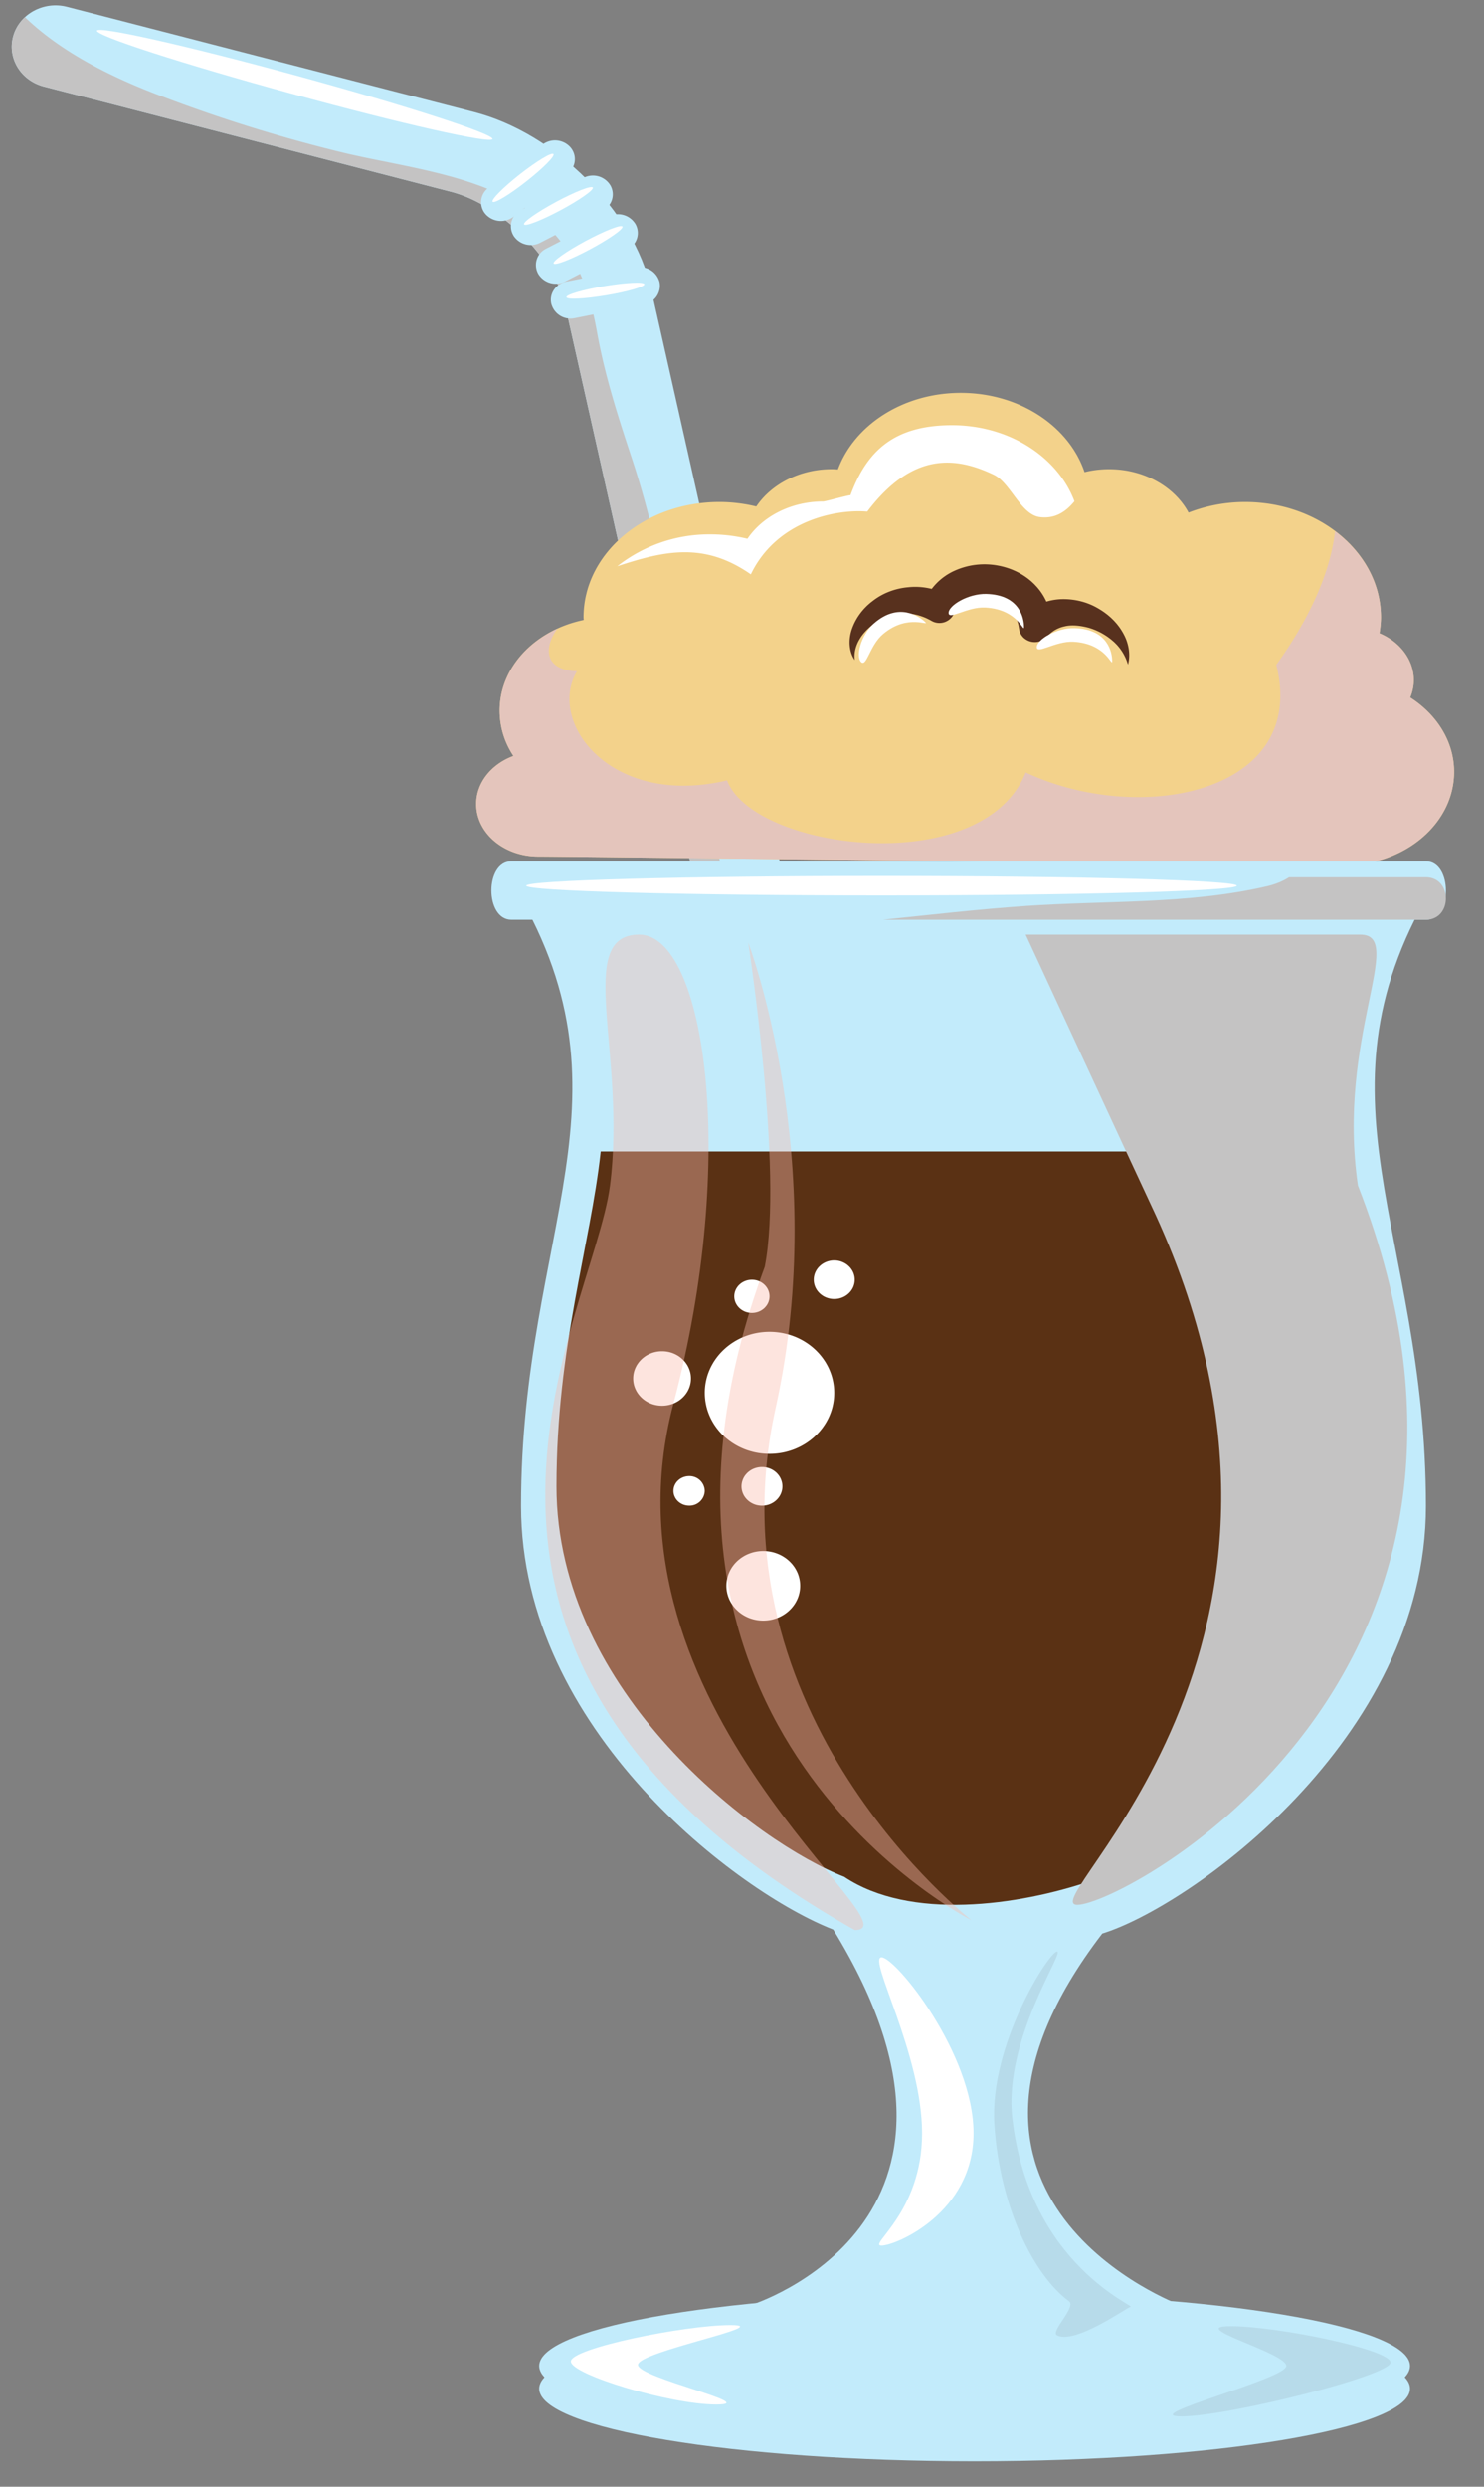 <svg xmlns="http://www.w3.org/2000/svg" width="40" height="67"><rect width="100%" height="100%" fill="#808080" stroke="none"/><path fill="#c2ebfb" d="M38.006 64.358c0 1.082-5.255 1.958-11.736 1.958-6.482 0-11.736-.876-11.736-1.958 0-1.081 5.254-1.957 11.736-1.957 6.481 0 11.736.876 11.736 1.957z"/><path fill="#c2ebfb" d="M38.006 63.746c0 1.081-5.255 1.957-11.736 1.957-6.482 0-11.736-.876-11.736-1.957 0-1.08 5.254-1.957 11.736-1.957 6.481 0 11.736.876 11.736 1.957zM.359.964C.532.372 1.181.022 1.81.185L12.783 3.02c2.2.57 4.294 2.661 4.766 4.764l6.212 27.64-2.311.461-6.212-27.639c-.29-1.292-1.73-2.73-3.08-3.079L1.186 2.332c-.63-.162-1-.775-.827-1.368z"/><path fill="#c4c3c3" d="M.672.463c.996.96 2.365 1.631 3.675 2.126a40.912 40.912 0 004.91 1.525c1.738.415 3.966.62 5.329 1.832.948.845 1.297 1.833 1.51 3.021.208 1.151.552 2.225.92 3.338.81 2.44 1.172 4.938 1.636 7.45.239 1.283.495 2.57.862 3.828.182.626.41 1.236.532 1.877.239 1.251.399 2.515.64 3.766.308 1.598.799 5.19 2.955 5.658l.12.538-2.311.462-6.212-27.639c-.29-1.292-1.73-2.73-3.08-3.079L1.187 2.332C.557 2.17.187 1.557.36.964.417.767.528.597.673.464z"/><path fill="#c2ebfb" d="M14.86 8.183a.536.536 0 00.634.389l1.87-.374a.505.505 0 00.413-.597.535.535 0 00-.634-.388l-1.872.373c-.288.058-.473.325-.411.597z"/><path fill="#c2ebfb" d="M14.511 7.383a.553.553 0 00.726.2l1.677-.865a.488.488 0 00.212-.684.55.55 0 00-.724-.2l-1.679.865a.49.49 0 00-.212.684zm-.675-1.043a.552.552 0 00.726.2l1.678-.865a.487.487 0 00.212-.683.55.55 0 00-.726-.2l-1.678.865a.488.488 0 00-.211.683z"/><path fill="#c2ebfb" d="M13.094 5.776a.558.558 0 00.753.06l1.46-1.167a.484.484 0 00.061-.71.557.557 0 00-.753-.058l-1.459 1.165a.485.485 0 00-.062.71z"/><path fill="#f3d28b" d="M13.84 20.367a2.2 2.2 0 01-.363-1.423c.106-1.109 1.047-1.99 2.256-2.24 0-.024-.004-.047-.004-.072 0-1.715 1.64-3.106 3.662-3.106.345 0 .677.044.994.12.405-.6 1.167-1.006 2.042-1.006.053 0 .105.004.158.007.442-1.195 1.757-2.062 3.312-2.062 1.587 0 2.922.904 3.336 2.136.21-.052.431-.08.662-.08.952 0 1.77.48 2.141 1.17.464-.18.98-.285 1.522-.285 2.023 0 3.664 1.391 3.664 3.106 0 .146-.017.29-.039.43.547.23.924.71.924 1.263 0 .164-.035.32-.096.467.717.46 1.183 1.185 1.183 2.005 0 1.39-1.33 2.516-2.969 2.516-1.639 0-20.802-.237-21.722-.237-.92 0-1.667-.632-1.667-1.413 0-.58.413-1.078 1.004-1.296z"/><path fill="#fff" d="M28.032 13.933c-.518-.062-.794-.927-1.246-1.142-1.007-.479-2.175-.635-3.41.993-.81-.069-2.432.223-3.138 1.691-1.252-.872-2.311-.643-3.6-.218a4.006 4.006 0 012.516-.859c.345 0 .677.043.993.118.406-.599 1.168-1.004 2.043-1.004.053 0 .68-.174.734-.17.44-1.196 1.18-1.886 2.737-1.886 1.548 0 2.854.862 3.3 2.05-.23.282-.52.477-.93.427z"/><path fill="#e4c5bc" d="M13.84 20.367a2.2 2.2 0 01-.363-1.423c.084-.88.694-1.614 1.546-2.006-.39.54-.327 1.12.53 1.147-.824 1.38.921 3.682 4.044 2.94.707 1.873 6.88 2.691 8.05-.214 3.087 1.45 7.625.55 6.754-2.899.756-1.053 1.435-2.322 1.585-3.6.756.568 1.236 1.396 1.236 2.32 0 .146-.017.29-.039.43.547.23.924.71.924 1.263 0 .164-.035.32-.096.467.717.46 1.183 1.185 1.183 2.005 0 1.39-1.33 2.516-2.969 2.516-1.639 0-20.802-.237-21.722-.237-.92 0-1.667-.632-1.667-1.413 0-.58.413-1.078 1.004-1.296z"/><path fill="#c2ebfb" d="M26.153 63.624c-4.154 0-5.9-1.522-5.9-1.522s7.068-2.209 2.206-10.112c-2.525-.979-8.414-5.367-8.414-11.417 0-7.454 3.299-11.048-.294-16.869H38.73c-3.594 5.821-.295 9.415-.295 16.87 0 6.315-6.417 10.818-8.724 11.523-5.505 7.184 2.089 10.005 2.089 10.005s-.774.79-2.76 1.231z"/><path fill="#5a3114" d="M36.288 31.025c.279 2.554 1.193 5.251 1.193 9.02 0 5.821-5.915 9.971-8.042 10.621-2 .687-4.914 1.083-6.684-.099C20.429 49.665 15 45.62 15 40.044c0-3.768.913-6.465 1.192-9.019z"/><path fill="#c2ebfb" d="M13.783 24.781h24.652c.718 0 .718-1.575 0-1.575H13.783c-.717 0-.717 1.575 0 1.575z"/><path fill="#c4c3c3" d="M27.64 24.41c2.177-.15 4.403-.04 6.503-.529.246-.057.444-.142.602-.244h3.688c.72 0 .72 1.144 0 1.144H23.798c1.28-.133 2.557-.282 3.842-.37z"/><path fill="#fff" d="M21.934 34.48c0 .288.247.52.552.52.304 0 .552-.232.552-.52 0-.286-.248-.52-.552-.52-.305 0-.552.234-.552.52zm-2.937 3.048c0 .908.78 1.644 1.745 1.644.963 0 1.744-.736 1.744-1.644 0-.907-.781-1.644-1.744-1.644-.964 0-1.745.737-1.745 1.644zm.795-2.6c0 .247.213.447.475.447s.475-.2.475-.447-.213-.447-.475-.447-.475.2-.475.447zm-2.726 2.213c0 .406.349.734.778.734.431 0 .78-.328.78-.734 0-.405-.349-.734-.78-.734-.429 0-.778.33-.778.734zm2.921 2.906c0 .287.247.52.552.52.304 0 .55-.233.55-.52 0-.288-.246-.52-.55-.52-.305 0-.552.232-.552.52zm-1.834.122c0 .219.189.397.423.397a.41.41 0 00.42-.397.41.41 0 00-.42-.398c-.234 0-.423.178-.423.398zm1.426 2.558c0 .517.445.937.994.937.55 0 .995-.42.995-.937 0-.518-.445-.937-.995-.937s-.994.419-.994.937z"/><path fill="#fabcad" d="M18.153 37.815c-2.181 8.222 6.652 14.188 4.886 14.188-12.983-7.339-7.051-16.513-6.597-20.06.455-3.548-.98-6.762.788-6.762 1.767 0 2.678 6.02.923 12.634z" opacity=".4"/><path fill="#fabcad" d="M20.908 37.93c-1.84 8.295 5.279 13.808 5.279 13.808s-10.19-5.134-5.573-17.609c.505-2.587-.446-8.734-.446-8.734s2.22 5.86.74 12.534z" opacity=".4"/><path fill="#fff" d="M24.854 57.478c0 2.145-1.476 3.026-1.093 3.026.382 0 2.48-.881 2.48-3.026 0-2.146-2.098-4.74-2.48-4.74-.383 0 1.093 2.594 1.093 4.74z"/><path fill="#b7dbea" d="M27.287 57.08c.456 3.975 3.396 5.076 3.183 5.076-.07 0-1.495 1.024-1.98.765-.186-.1.532-.765.325-.917-.945-.69-1.871-2.54-2.013-4.771-.136-2.141 1.477-4.65 1.69-4.65.214 0-1.45 2.366-1.205 4.498z"/><path fill="#fff" d="M15.388 63.624c0 .354 2.674 1.162 3.917 1.162 1.242 0-2.109-.716-2.109-1.07 0-.355 3.741-1.07 2.498-1.07-1.243 0-4.306.624-4.306.978z"/><path fill="#b7dbea" d="M37.481 63.654c0 .354-4.391 1.452-5.632 1.452-1.243 0 2.823-1.005 2.823-1.36 0-.355-2.74-1.07-1.498-1.07 1.243 0 4.307.624 4.307.978z"/><path fill="#c4c3c3" d="M36.602 31.942c5.176 13.248-6.32 19.38-7.563 19.38-1.243 0 7.625-6.935 1.981-18.865-.4-.849-3.374-7.276-3.374-7.276h9.021c1.243 0-.648 2.786-.065 6.761z"/><path fill="#fff" d="M14.185 23.864c0 .146 4.287.263 9.576.263 5.288 0 9.575-.117 9.575-.263 0-.145-4.287-.262-9.575-.262-5.289 0-9.576.117-9.576.262zM2.613.827c-.041.134 2.313.895 5.257 1.7 2.943.808 5.363 1.352 5.405 1.219.04-.133-2.312-.895-5.257-1.701C5.074 1.239 2.654.694 2.613.827zM13.28 5.435c.047.053.452-.19.904-.546.452-.355.782-.686.734-.739-.047-.054-.452.191-.905.545-.452.356-.781.687-.733.74zm.847.611c.036.061.48-.113.992-.388.512-.274.896-.546.86-.606-.037-.06-.481.113-.992.388s-.896.546-.86.606zm.797 1.053c.037.06.481-.113.992-.388s.897-.546.861-.607c-.038-.06-.48.114-.993.389-.51.274-.896.546-.86.606zm.346.909c.012.069.492.045 1.071-.052.58-.097 1.04-.231 1.027-.299-.013-.069-.494-.045-1.073.051-.58.098-1.039.232-1.026.3z"/><path fill="#58311e" d="M30.404 17.907a1.318 1.318 0 00-.417-.646 1.738 1.738 0 00-.64-.347c-.227-.06-.457-.087-.652-.038a.863.863 0 00-.467.271.445.445 0 01-.6.066.398.398 0 01-.156-.25l-.012-.07a.894.894 0 00-.75-.755c-.401-.074-.81.069-.996.398l-.023.04a.43.43 0 01-.564.162l-.015-.008a1.535 1.535 0 00-.608-.2 1.427 1.427 0 00-.66.113 1.54 1.54 0 00-.573.432c-.153.19-.264.432-.233.709-.164-.234-.175-.568-.07-.852.103-.288.298-.551.564-.747.26-.202.597-.334.953-.363.358-.04.723.042 1.036.184l-.601.194a1.59 1.59 0 01.81-.823 1.96 1.96 0 011.167-.14c.388.07.763.26 1.03.554.272.292.41.674.424 1.027l-.77-.255a1.611 1.611 0 011.03-.42c.372-.01.719.086 1 .256.284.165.517.394.664.663.15.264.202.576.129.845z"/><path fill="#fff" d="M25.569 16.513c0 .203.504-.169.989-.144.906.048 1.043.72 1.043.516 0-.203-.098-.86-1.016-.883-.486-.012-1.016.308-1.016.511zm2.377.922c0 .203.504-.17.989-.145.906.05 1.043.72 1.043.517 0-.204-.098-.86-1.016-.883-.487-.012-1.016.308-1.016.511zm-4.736.402c.151.144.231-.455.597-.758.679-.566 1.278-.179 1.127-.324-.152-.144-.711-.546-1.382.045-.354.314-.493.893-.341 1.037z"/></svg>